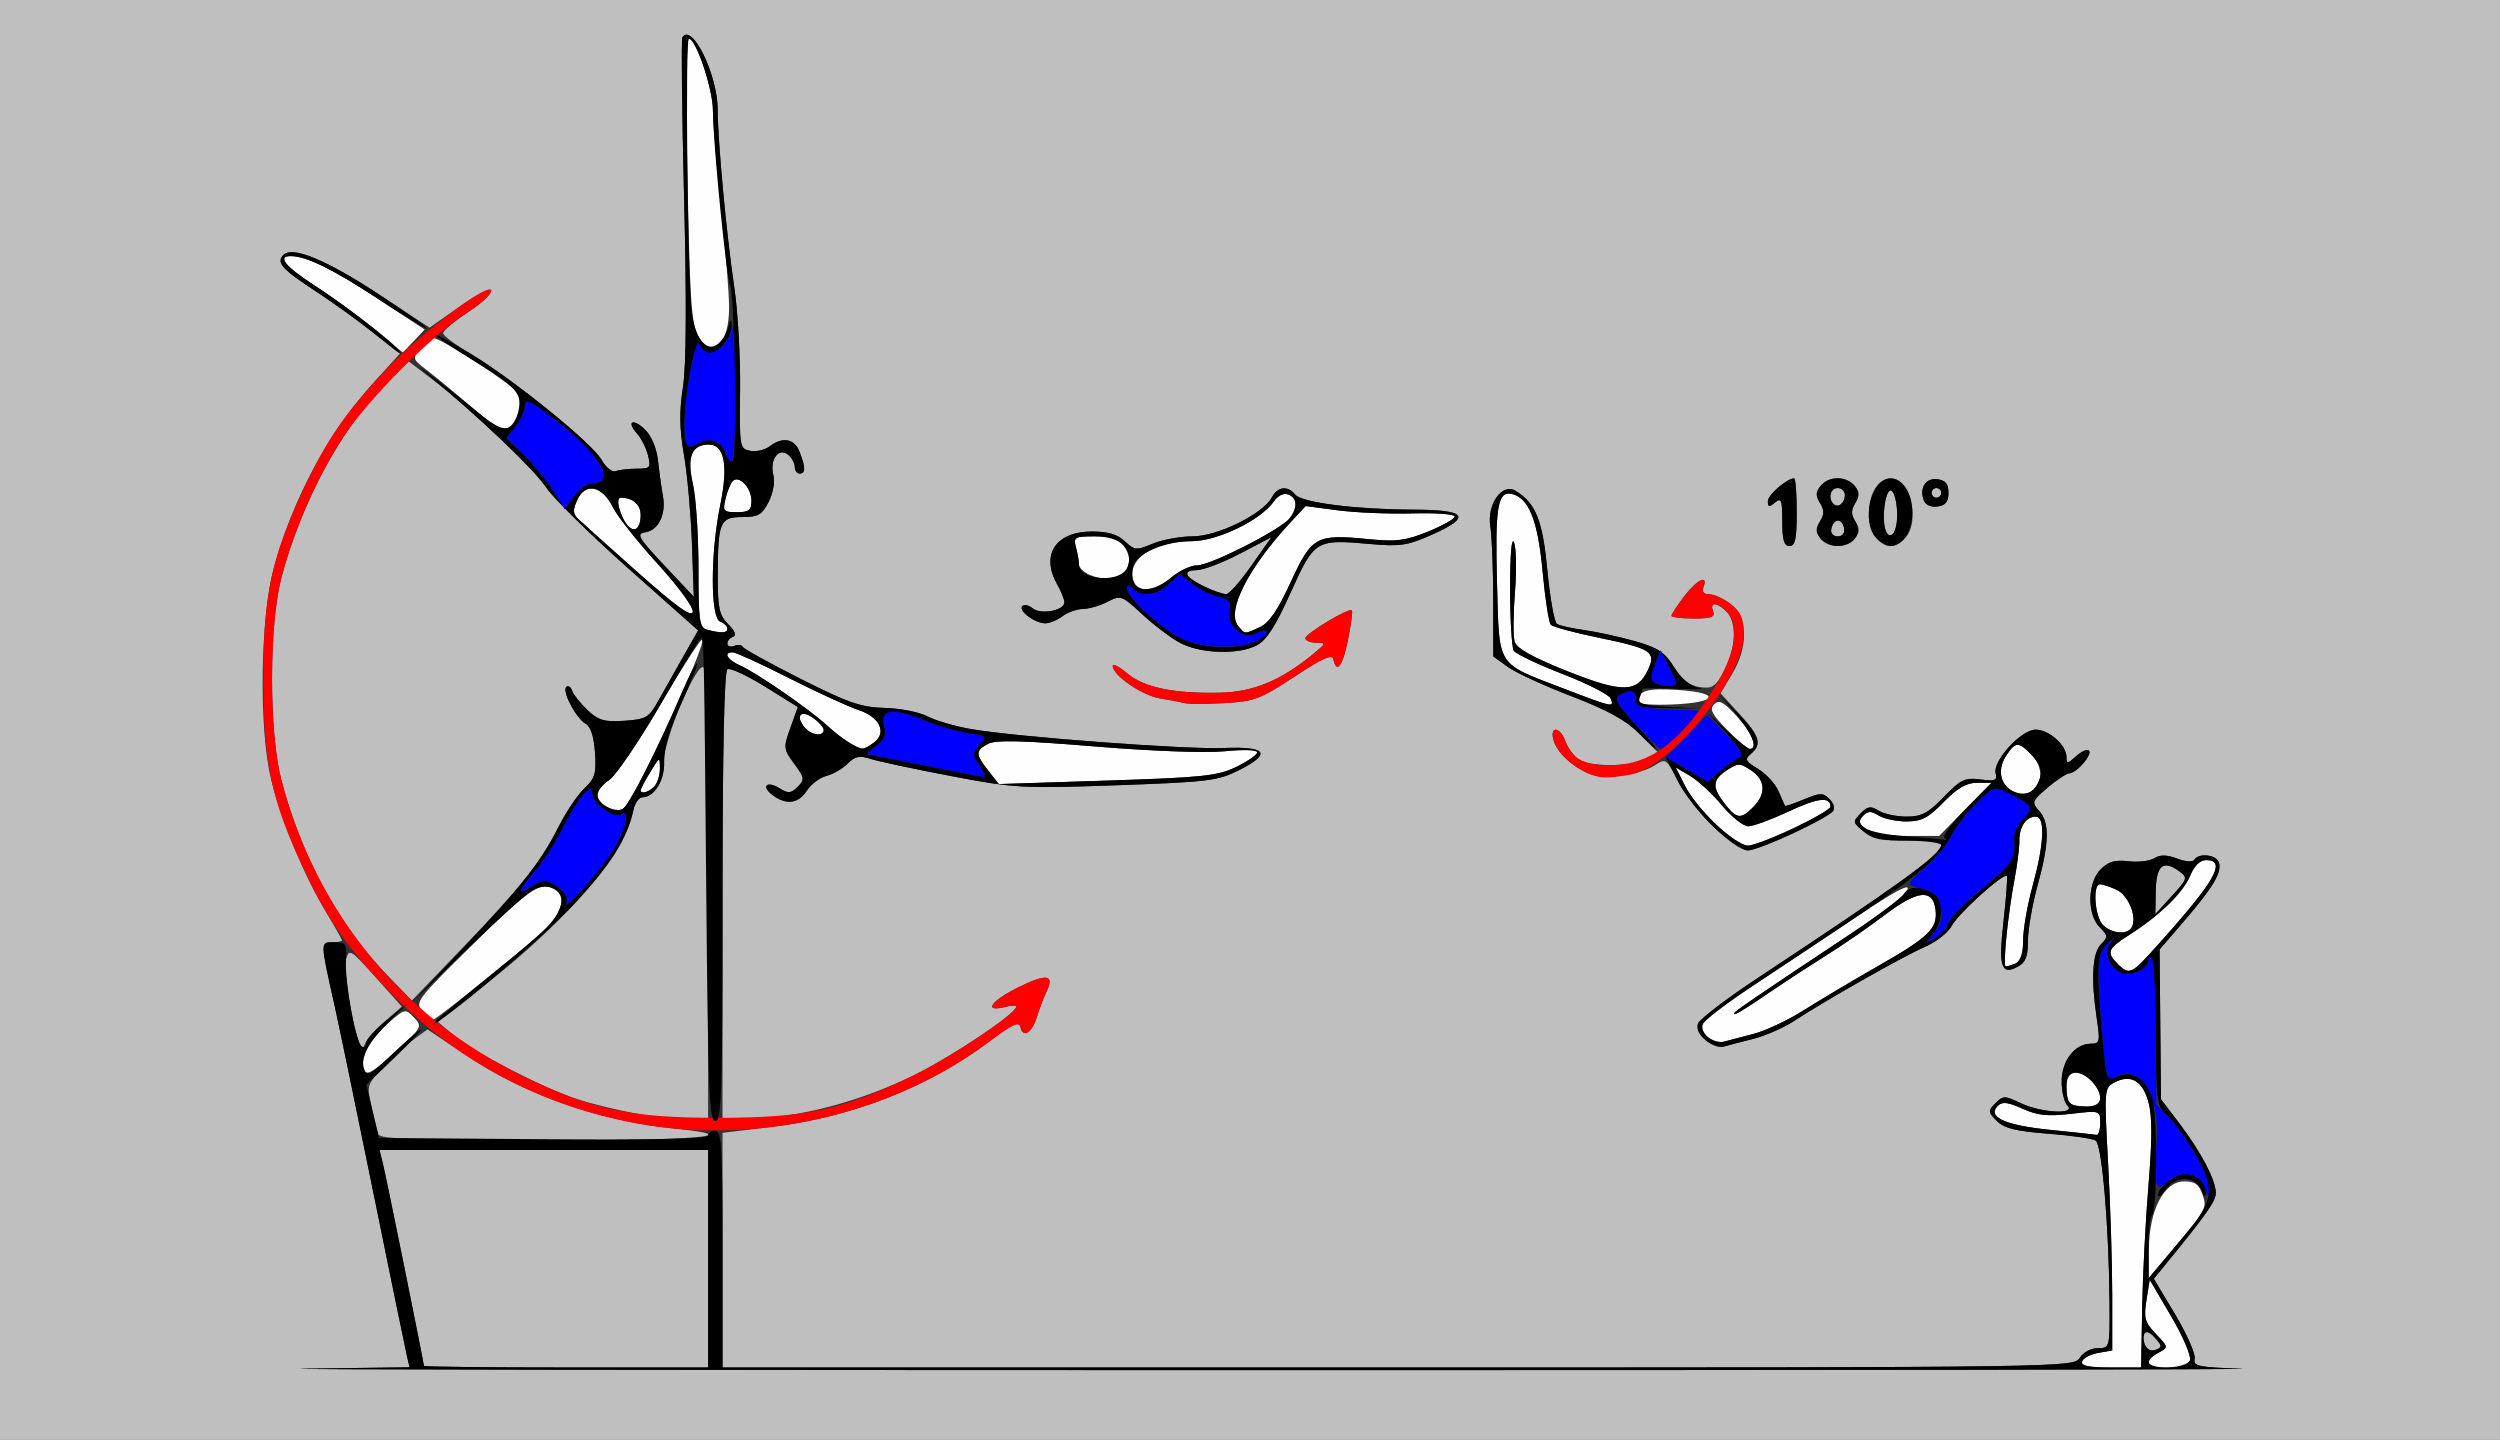 <?xml version="1.0" encoding="UTF-8" standalone="no"?>
<!-- Created with Inkscape (http://www.inkscape.org/) -->

<svg
   xmlns:dc="http://purl.org/dc/elements/1.1/"
   xmlns:cc="http://creativecommons.org/ns#"
   xmlns:rdf="http://www.w3.org/1999/02/22-rdf-syntax-ns#"
   xmlns:svg="http://www.w3.org/2000/svg"
   xmlns="http://www.w3.org/2000/svg"
   xmlns:sodipodi="http://sodipodi.sourceforge.net/DTD/sodipodi-0.dtd"
   xmlns:inkscape="http://www.inkscape.org/namespaces/inkscape"
   id="svg3844"
   version="1.1"
   inkscape:version="0.91 r13725"
   width="485.047"
   height="279.375"
   viewBox="0 0 485.047 279.375"
   sodipodi:docname="ub620401.svg">
  <rect x="0" y="0" width="485.047" height="279.375" fill="#333333" stroke="none"/>
  <defs
     id="defs3848" />
  <sodipodi:namedview
     pagecolor="#ffffff"
     bordercolor="#666666"
     borderopacity="1"
     objecttolerance="10"
     gridtolerance="10"
     guidetolerance="10"
     inkscape:pageopacity="0"
     inkscape:pageshadow="2"
     inkscape:window-width="640"
     inkscape:window-height="480"
     id="namedview3846"
     showgrid="false"
     inkscape:zoom="0.83969953"
     inkscape:cx="202.44435"
     inkscape:cy="136.75714"
     inkscape:window-x="0"
     inkscape:window-y="0"
     inkscape:window-maximized="0"
     inkscape:current-layer="svg3844" />
  <g
     id="g3854">
    <path
       style="fill:#fefefe"
       d="m 403.971,264.141 c 0.214,-0.645 1.616,-1.388 3.115,-1.652 l 2.727,-0.48 0,-10.77 c 0,-5.924 -0.358,-17.377 -0.795,-25.452 -0.782,-14.438 -0.762,-14.7 1.204,-15.755 3.171,-1.702 5.51,-0.346 6.636,3.847 0.726,2.706 0.722,7.241 -0.015,16.115 -0.564,6.792 -1.115,17.517 -1.224,23.832 l -0.197,11.483 -5.919,0.002 c -4.32,9.4e-4 -5.814,-0.315 -5.53,-1.17 z m 12.851,0.267 c 0,-0.497 0.884,-1.379 1.964,-1.959 1.958,-1.051 1.957,-1.062 -0.502,-3.636 -2.159,-2.26 -2.387,-3.076 -1.833,-6.548 l 0.632,-3.966 4.174,7.104 c 2.296,3.907 3.932,7.735 3.637,8.507 -0.602,1.574 -8.072,2.034 -8.072,0.498 z m 0.109,-22.064 c 0.056,-7.602 2.931,-13.125 6.831,-13.125 2.142,0 2.901,0.553 3.585,2.608 0.904,2.72 0.97,2.612 -8.388,13.692 l -2.069,2.45 0.042,-5.625 z m -19.268,-23.141 c -8.719,-0.889 -12.193,-2.503 -10.038,-4.665 0.84,-0.842 1.96,-0.71 4.778,0.564 2.906,1.315 4.88,1.525 9.377,1.002 5.68,-0.661 5.696,-0.656 5.696,1.773 0,1.34 -0.315,2.379 -0.701,2.31 -0.386,-0.07 -4.486,-0.512 -9.112,-0.983 z m 3.894,-5.14 c -0.343,-0.344 -0.623,-1.82 -0.623,-3.281 0,-3.16 2.559,-3.642 4.995,-0.942 2.454,2.72 1.971,4.848 -1.101,4.848 -1.456,0 -2.928,-0.281 -3.271,-0.625 z M 70.641,207.528 c -0.848,-2.216 1.148,-6.014 4.813,-9.159 3.114,-2.673 3.207,-2.691 4.877,-0.938 1.658,1.739 1.559,1.918 -3.699,6.712 -4.384,3.997 -5.513,4.635 -5.991,3.385 z m 260.801,-6.221 c -0.901,-0.661 -1.397,-1.823 -1.103,-2.583 0.294,-0.76 5.019,-4.335 10.5,-7.944 5.481,-3.609 14.176,-9.4 19.321,-12.869 8.814,-5.942 11.664,-7.227 9.068,-4.089 -0.623,0.753 -5.414,4.211 -10.647,7.684 -18.306,12.15 -22.132,14.764 -22.132,15.12 0,0.48 1.379,-0.348 7.477,-4.488 2.827,-1.92 7.664,-5.071 10.748,-7.003 3.084,-1.932 8.063,-5.379 11.063,-7.66 6.321,-4.805 9.325,-5.084 9.801,-0.909 0.411,3.601 -1.286,5.242 -11.368,10.989 -4.709,2.684 -11.085,6.478 -14.169,8.431 -3.084,1.953 -7.5,4.031 -9.813,4.619 -2.313,0.588 -4.859,1.256 -5.657,1.486 -0.798,0.23 -2.188,-0.123 -3.088,-0.784 z M 81.931,196.11 c -1.452,-1.609 -0.96,-2.27 8.967,-12.056 11.889,-11.72 13.8,-13.045 16.623,-11.529 2.14,1.149 1.811,3.802 -0.856,6.909 -1.84,2.143 -21.834,18.38 -22.634,18.38 -0.31,0 -1.255,-0.766 -2.1,-1.703 z m 328.883,-9.145 c -2.164,-2.17 -1.854,-2.947 2.201,-5.515 5.889,-3.729 10.53,-8.218 11.902,-11.513 0.833,-2 1.919,-3.062 3.132,-3.062 3.711,0 1.984,3.518 -6.444,13.125 -8.25,9.404 -8.317,9.447 -10.791,6.964 z m -21.536,-5.324 c 0.322,-3.223 1.029,-8.18 1.571,-11.016 0.541,-2.836 0.967,-6.211 0.945,-7.5 -0.046,-2.69 1.31,-4.688 3.181,-4.688 1.866,0 1.634,5.332 -0.582,13.352 -1.028,3.721 -1.869,8.522 -1.869,10.669 0,3.516 -1.027,5.041 -3.394,5.041 -0.24,0 -0.174,-2.637 0.149,-5.859 z m 18.732,-2.176 c -1.583,-1.588 -2.045,-7.902 -0.578,-7.902 0.49,0 1.941,0.48 3.225,1.067 2.339,1.069 4.074,5.454 2.908,7.348 -0.885,1.436 -3.889,1.159 -5.555,-0.513 z m -74.933,-19.344 c -2.345,-2.168 -5.099,-5.585 -6.12,-7.592 l -1.856,-3.65 2.811,1.666 c 1.546,0.916 4.33,3.489 6.187,5.717 1.857,2.228 4.149,4.051 5.093,4.051 0.945,0 4.485,-1.299 7.867,-2.887 5.646,-2.65 8.079,-2.925 8.079,-0.912 0,1.057 -13.764,7.549 -16.006,7.549 -0.986,0 -3.712,-1.774 -6.057,-3.942 z m 29.017,0.724 c -1.473,-1.09 -1.59,-1.571 -0.623,-2.555 0.948,-0.964 1.566,-0.977 3.025,-0.063 1.008,0.632 3.436,1.148 5.394,1.148 2.923,0 4.215,-0.672 7.212,-3.75 2.662,-2.735 4.413,-3.75 6.466,-3.75 l 2.816,0 -5.076,5.156 -5.076,5.156 -6.162,0 c -3.881,0 -6.833,-0.497 -7.976,-1.343 z m -27.447,-4.877 c -2.531,-3.227 -2.443,-4.654 0.399,-6.522 2.164,-1.423 2.509,-1.423 4.673,0 2.819,1.853 2.998,4.579 0.467,7.117 -2.444,2.451 -3.216,2.368 -5.54,-0.595 z m -217.124,0.52 c -2.296,-1.341 -2.034,-3.37 0.663,-5.142 1.264,-0.831 5.73,-7.399 9.925,-14.597 4.195,-7.197 7.843,-12.869 8.108,-12.603 0.914,0.917 -13.15,31.133 -15.191,32.638 -1.201,0.885 -1.532,0.858 -3.505,-0.295 z m 273.447,-2.785 c -2.807,-1.068 -3.604,-4.227 -1.774,-7.03 1.868,-2.86 2.471,-2.864 5.121,-0.034 3.295,3.518 0.857,8.663 -3.348,7.064 z m -266.671,-0.399 c 0,-0.245 0.84,-1.827 1.866,-3.516 1.824,-3 1.866,-3.016 1.869,-0.679 0.002,1.315 -0.501,2.897 -1.118,3.516 -1.124,1.128 -2.617,1.515 -2.617,0.679 z m 67.456,-3.773 c -2.528,-3.224 -2.537,-3.883 -0.072,-5.207 1.478,-0.793 6.625,-0.669 20.794,0.504 10.995,0.91 21.455,1.295 25.139,0.926 3.592,-0.36 6.308,-0.268 6.308,0.214 0,0.465 -1.826,1.736 -4.057,2.823 -3.597,1.753 -6.437,2.054 -25.067,2.656 l -21.01,0.679 -2.036,-2.596 z m -26.802,-5.31 c -1.028,-0.569 -3.008,-2.095 -4.4,-3.391 -3.328,-3.098 -13.607,-10.204 -16.861,-11.657 -2.601,-1.161 -3.446,-2.611 -1.521,-2.611 0.577,0 5.519,2.263 10.981,5.029 5.463,2.766 11.489,5.534 13.392,6.152 4.126,1.339 5.601,4.432 3.018,6.326 -2.016,1.479 -2.2,1.485 -4.609,0.152 z m 170.095,-2.657 c -2.936,-3.016 -3.418,-3.978 -2.466,-4.922 0.949,-0.942 1.816,-0.482 4.394,2.329 2.991,3.262 4.189,6.342 2.466,6.342 -0.41,0 -2.387,-1.687 -4.394,-3.749 z m -178.947,-0.439 c -1.848,-2.234 -0.737,-3.52 1.614,-1.868 1.154,0.811 2.098,1.872 2.098,2.358 0,1.367 -2.442,1.045 -3.712,-0.49 z m 147.637,-7.391 c -13.653,-5.249 -12.815,-3.952 -13.286,-20.573 -0.411,-14.525 0.117,-17.876 2.736,-17.359 3.392,0.67 5.17,5.041 6.093,14.98 0.494,5.327 1.215,10.022 1.6,10.433 0.386,0.411 4.615,1.551 9.399,2.534 10.035,2.062 11.052,2.712 9.519,6.087 -2.086,4.593 -4.958,4.667 -15.661,0.405 -6.709,-2.672 -9.853,-4.417 -10.257,-5.694 -0.32,-1.012 -0.303,-5.297 0.039,-9.523 0.342,-4.225 0.273,-8.602 -0.154,-9.727 -0.483,-1.274 -0.776,2.083 -0.776,8.906 0,6.023 0.322,11.448 0.715,12.056 0.393,0.607 4.67,2.642 9.506,4.521 4.835,1.879 9.021,4.019 9.303,4.755 0.683,1.785 0.407,1.728 -8.775,-1.802 z m 14.033,2.478 c 0.043,-2.22 1.783,-2.749 7.737,-2.351 8.553,0.571 7.852,2.454 -1.05,2.82 -3.686,0.151 -6.695,-0.059 -6.687,-0.469 z m -180.622,-14.047 c -1.446,-0.379 -1.636,-1.768 -1.636,-12.007 0,-6.368 -0.488,-13.7 -1.085,-16.294 -1.203,-5.227 -0.233,-7.615 3.092,-7.615 3.049,0 3.809,4.043 2.215,11.783 -1.91,9.277 -1.919,21.832 -0.016,22.565 0.771,0.297 1.402,0.916 1.402,1.377 0,0.869 -1.172,0.925 -3.972,0.191 z m 103.069,-0.722 c -2.333,-2.82 1.951,-11.285 10.192,-20.133 l 2.912,-3.127 6.283,0.829 c 3.455,0.456 9.963,0.725 14.46,0.599 4.498,-0.127 8.178,0.141 8.178,0.595 0,0.454 -2.324,1.772 -5.164,2.928 -4.373,1.78 -6.147,2.006 -11.571,1.469 -10.154,-1.004 -10.99,-0.542 -15.064,8.302 -2.523,5.479 -4.221,7.962 -5.997,8.774 -3.064,1.401 -2.865,1.412 -4.228,-0.235 z M 123.832,111.13 c -5.654,-5.024 -10.881,-9.709 -11.614,-10.411 -1.077,-1.03 -1.121,-1.746 -0.225,-3.718 1.565,-3.446 4.828,-2.789 6.907,1.391 0.886,1.78 4.806,6.74 8.712,11.021 4.074,4.465 6.974,8.438 6.801,9.318 -0.217,1.105 -3.175,-1.02 -10.582,-7.601 z m 96.153,1.893 c -1.646,-4.304 3.546,-8.02 11.21,-8.022 4.983,-0.002 13.403,-4.065 15.934,-7.689 0.817,-1.17 1.928,-1.712 2.812,-1.372 1.762,0.678 1.88,2.53 0.293,4.597 -1.685,2.194 -15.34,9.149 -17.963,9.149 -1.221,0 -3.47,1.055 -4.997,2.344 -3.082,2.602 -6.495,3.066 -7.288,0.992 z m -8.536,-1.47 c -1.157,-0.478 -2.109,-1.41 -2.116,-2.071 -0.007,-0.661 -0.266,-2.151 -0.576,-3.311 -0.524,-1.962 -0.265,-2.109 3.698,-2.109 3.28,0 4.581,0.457 5.646,1.983 2.947,4.22 -1.286,7.725 -6.653,5.508 z m -89.733,-9.611 c -1.465,-1.837 -2.317,-5.38 -1.294,-5.38 2.334,0 3.878,1.324 3.878,3.326 0,2.625 -1.303,3.661 -2.583,2.054 z m 19.041,-5.146 c 0.333,-1.418 0.954,-2.961 1.38,-3.429 1.19,-1.307 3.657,1.242 3.657,3.778 0,1.855 -0.474,2.229 -2.822,2.229 -2.602,0 -2.774,-0.201 -2.216,-2.578 z M 91.487,79.018 C 88.66,76.55 84.897,73.42 83.127,72.061 79.93,69.609 79.92,69.576 81.687,67.608 82.666,66.517 83.789,65.625 84.183,65.625 c 1.422,0 15.189,8.945 16.156,10.497 1.255,2.014 -0.252,6.714 -2.278,7.105 -0.788,0.152 -3.746,-1.742 -6.574,-4.21 z M 72.897,64.071 C 70.07,61.74 64.918,57.975 61.449,55.704 55.415,51.755 53.681,49.688 56.403,49.688 c 2.977,0 8.204,2.553 16.803,8.208 l 9.187,6.042 -2.107,2.25 c -1.159,1.238 -2.139,2.221 -2.178,2.186 -0.039,-0.035 -2.384,-1.971 -5.211,-4.302 z m 62.702,1.342 C 134.086,62.984 133.817,58.755 133.296,29.297 133.084,17.309 133.23,7.5 133.62,7.5 c 1.418,0 4.698,9.734 4.7,13.953 0.002,2.38 0.713,10.867 1.58,18.859 0.868,7.992 1.569,16.721 1.56,19.398 -0.026,7.079 -3.127,10.096 -5.861,5.703 z"
       id="path3864"
       inkscape:connector-curvature="0" />
    <path
       style="fill:#bfbfbf"
       d="M 0,139.688 0,0 l 242.523,0 242.523,0 0,139.688 0,139.688 -242.523,0 L 0,279.375 0,139.688 Z m 434.909,125.864 c -8.404,-0.268 -9.44,-0.486 -9.096,-1.912 0.213,-0.885 -1.484,-4.743 -3.77,-8.574 l -4.158,-6.965 2.039,-2.494 c 8.216,-10.048 9.983,-12.555 9.983,-14.166 0,-2.486 -2.914,-8.028 -7.133,-13.565 l -3.5,-4.594 -0.136,-14.531 -0.136,-14.531 4.841,-5.625 c 5.629,-6.541 7.343,-9.467 6.633,-11.323 -0.566,-1.479 -3.899,-1.817 -4.723,-0.478 -0.308,0.5 -1.697,0.411 -3.346,-0.213 -2.012,-0.762 -3.282,-0.781 -4.435,-0.068 -0.889,0.55 -3.152,0.815 -5.029,0.59 -2.585,-0.31 -3.889,0.068 -5.374,1.558 -2.573,2.581 -2.678,8.748 -0.192,11.241 1.629,1.634 1.65,1.894 0.258,3.29 -1.683,1.689 -1.972,6.702 -0.827,14.388 0.68,4.566 0.596,4.922 -1.168,4.922 -3.086,0 -5.64,3.312 -5.64,7.312 0,1.959 0.505,4.069 1.121,4.688 1.775,1.781 -5.096,1.429 -9.052,-0.464 -3.123,-1.494 -3.416,-1.494 -4.909,0.004 -1.494,1.498 -1.478,1.702 0.255,3.44 1.423,1.427 3.688,1.99 9.942,2.473 4.455,0.344 8.612,0.942 9.238,1.33 1.232,0.764 2.588,16.692 2.691,31.608 0.059,8.633 0.049,8.672 -2.269,8.672 -1.316,0 -2.836,0.815 -3.496,1.875 -1.158,1.861 -2.179,1.875 -132.251,1.875 l -131.084,-5e-5 0,-22.763 0,-22.763 9.392,-1.127 c 15.723,-1.886 30.626,-7.733 42.477,-16.665 4.322,-3.258 5.679,-3.887 5.92,-2.746 0.473,2.241 2.27,1.139 3.202,-1.964 0.455,-1.515 1.288,-3.702 1.851,-4.862 1.626,-3.348 0.105,-3.601 -5.392,-0.897 -5.286,2.601 -6.947,4.909 -2.778,3.859 1.285,-0.324 2.336,-0.367 2.336,-0.097 0,1.357 -12.694,9.844 -20.093,13.434 -9.537,4.627 -19.649,7.467 -29.902,8.4 l -7.014,0.638 0,-43.668 c 0,-28.198 0.332,-43.874 0.938,-44.249 0.516,-0.32 3.804,1.2 7.306,3.377 l 6.369,3.959 -1.441,4.021 c -1.39,3.877 -1.363,4.127 0.739,6.979 2.012,2.73 2.063,3.075 0.662,4.481 -1.282,1.286 -1.821,1.333 -3.463,0.304 -2.527,-1.583 -3.719,-0.406 -1.349,1.332 2.658,1.949 4.955,1.628 6.623,-0.925 0.81,-1.24 2.513,-2.516 3.784,-2.836 1.271,-0.32 3.115,-1.388 4.097,-2.374 1.426,-1.43 2.317,-1.619 4.415,-0.934 1.446,0.472 8.474,1.971 15.618,3.332 12.433,2.368 13.813,2.444 32.243,1.788 17.807,-0.634 19.592,-0.858 23.755,-2.969 6.292,-3.192 5.3,-4.599 -2.998,-4.251 -7.437,0.312 -40.409,-2.159 -49.128,-3.681 -3.062,-0.535 -6.847,-1.643 -8.411,-2.463 -1.564,-0.82 -5.287,-1.554 -8.275,-1.632 -4.612,-0.12 -7.08,-0.974 -16.355,-5.653 -6.008,-3.031 -11.056,-5.824 -11.218,-6.207 -0.162,-0.383 -0.898,-0.463 -1.636,-0.179 -0.738,0.284 -1.341,0.085 -1.341,-0.443 0,-0.528 0.499,-1.127 1.11,-1.331 0.714,-0.239 0.381,-1.102 -0.935,-2.422 -1.754,-1.759 -2.043,-3.083 -2.032,-9.316 0.019,-10.563 0.399,-11.484 4.745,-11.484 3.088,0 3.821,-0.418 5.107,-2.913 0.893,-1.733 1.266,-3.858 0.918,-5.246 -0.747,-2.986 1.065,-5.446 2.892,-3.925 0.703,0.585 1.278,1.645 1.278,2.355 0,0.71 0.421,1.291 0.935,1.291 1.175,0 1.181,-1.102 0.023,-4.158 -0.998,-2.633 -3.287,-3.062 -5.865,-1.099 -0.9,0.685 -2.582,1.065 -3.738,0.843 -2.051,-0.394 -2.098,-0.678 -1.967,-11.823 0.074,-6.281 -0.431,-15.216 -1.121,-19.857 -1.513,-10.165 -3.219,-28.437 -3.219,-34.476 0,-6.764 -5.03,-17.065 -6.856,-14.04 -0.233,0.387 -0.085,14.414 0.33,31.172 0.502,20.283 0.428,32.559 -0.222,36.72 -0.727,4.652 -0.675,8.009 0.205,13.125 0.65,3.781 1.344,11.514 1.542,17.186 l 0.361,10.312 -5.731,-6.094 c -5.008,-5.325 -5.481,-6.132 -3.752,-6.394 2.636,-0.4 4.146,-3.459 3.491,-7.073 -0.293,-1.617 -0.721,-4.699 -0.952,-6.85 -0.248,-2.317 -1.242,-4.737 -2.439,-5.938 -2.356,-2.363 -3.808,-1.734 -1.62,0.702 0.814,0.906 1.768,2.807 2.121,4.224 0.594,2.386 0.431,2.578 -2.187,2.578 -1.556,0 -3.389,0.212 -4.073,0.47 -0.706,0.267 -1.899,-0.688 -2.756,-2.203 -1.809,-3.199 -17.39,-15.826 -25.18,-20.406 -3.053,-1.795 -5.551,-3.662 -5.551,-4.149 0,-0.487 2.095,-2.26 4.656,-3.939 2.561,-1.68 4.664,-3.614 4.673,-4.298 0.01,-0.719 -2.512,0.529 -5.978,2.96 L 83.337,63.576 73.642,57.197 c -10.296,-6.774 -16.88,-9.511 -18.637,-7.749 -1.455,1.459 -0.334,2.774 5.612,6.585 2.899,1.858 7.903,5.45 11.121,7.984 l 5.85,4.606 -4.71,5.17 c -9.145,10.038 -16.032,22.767 -19.782,36.566 -2.636,9.7 -2.891,31.25 -0.483,40.887 2.01,8.047 6.322,18.496 10.512,25.477 1.776,2.959 3.229,5.54 3.229,5.735 0,0.195 -0.889,0.355 -1.975,0.355 -2.22,0 -2.221,-0.016 0.511,12.188 0.866,3.867 4.277,20.32 7.58,36.562 3.303,16.242 6.228,30.472 6.5,31.622 l 0.495,2.091 -20.34,0.272 c -11.187,0.15 70.921,0.28 182.463,0.289 111.542,0.01 198.536,-0.119 193.32,-0.285 z M 82.243,265.012 c 0,-0.599 -7.336,-36.799 -7.967,-39.309 l -0.647,-2.578 31.877,0 31.877,0 0,21.094 0,21.094 -27.57,0 c -15.164,0 -27.57,-0.135 -27.57,-0.301 z m 333.989,-3.903 c -0.967,-2.528 0.125,-3.492 1.823,-1.609 1.476,1.636 1.494,1.892 0.174,2.4 -0.854,0.329 -1.697,-0.006 -1.998,-0.791 z M 73.42,220.078 c -0.194,-0.645 -0.794,-3.07 -1.333,-5.391 -0.96,-4.132 -0.908,-4.293 2.485,-7.813 1.906,-1.977 4.57,-4.394 5.92,-5.372 l 2.455,-1.778 7.494,5.031 c 11.433,7.677 25.885,12.74 40.634,14.237 14.03,1.424 4.627,2.256 -25.497,2.256 -24.633,0 -31.885,-0.264 -32.158,-1.172 z M 123.684,216.113 c -3.68,-0.67 -8.937,-1.95 -11.682,-2.845 -6.637,-2.164 -20.141,-9.144 -23.966,-12.388 l -3.065,-2.599 9.513,-7.5 c 16.081,-12.678 26.632,-25.139 28.379,-33.516 0.296,-1.418 1.095,-2.578 1.777,-2.578 2.317,0 4.415,-3.394 4.188,-6.775 -0.27,-4.026 6.584,-20.203 7.768,-18.332 0.418,0.66 0.766,20.713 0.774,44.56 l 0.014,43.359 -3.505,-0.085 c -1.928,-0.046 -6.515,-0.633 -10.195,-1.302 z M 69.748,202.5 c -1.414,-3.532 -3.134,-14.423 -2.593,-16.412 0.567,-2.084 0.893,-1.884 5.701,3.494 l 5.1,5.704 -3.322,2.904 c -1.827,1.597 -3.547,3.537 -3.823,4.311 -0.445,1.25 -0.564,1.25 -1.064,0 z m 5.359,-13.328 c -9.407,-9.713 -16.574,-22.914 -20.501,-37.766 -2.433,-9.202 -2.433,-30.173 0,-39.375 3.859,-14.594 11.837,-29.315 20.522,-37.865 l 4.137,-4.073 4.526,3.46 c 7.882,6.025 20.019,17.536 22.282,21.133 1.2,1.907 8.299,8.903 15.777,15.547 l 13.595,12.08 -2.942,5.171 c -1.618,2.844 -3.802,6.719 -4.853,8.611 -1.745,3.14 -2.312,3.467 -6.519,3.751 -3.873,0.262 -5.007,-0.062 -7.108,-2.033 -1.375,-1.29 -2.722,-2.978 -2.993,-3.751 -0.271,-0.773 -0.792,-1.129 -1.158,-0.79 -0.886,0.822 1.89,6.104 3.759,7.154 0.966,0.542 1.596,2.481 1.808,5.566 0.282,4.088 0.004,5.036 -2.043,6.949 -1.303,1.218 -3.545,4.543 -4.983,7.388 -3.56,7.044 -7.194,11.631 -18.696,23.591 l -9.814,10.206 -4.797,-4.953 z M 418.257,172.822 c 0.093,-4.949 1.443,-6.064 4.567,-3.772 1.682,1.234 1.618,1.446 -1.446,4.801 l -3.206,3.51 0.085,-4.538 z m -78.07,28.727 c 2.313,-0.585 5.814,-2.113 7.779,-3.396 6.389,-4.171 21.478,-12.716 25.529,-14.459 2.174,-0.935 4.521,-2.787 5.215,-4.116 1.215,-2.326 10.007,-10.27 10.651,-9.624 0.173,0.173 -0.109,4.053 -0.627,8.621 -1.021,9.016 -0.498,10.724 2.753,8.979 1.527,-0.82 1.97,-1.949 1.97,-5.028 0,-2.184 0.841,-7.015 1.869,-10.736 2.281,-8.257 2.362,-12.189 0.299,-14.476 -1.487,-1.648 -1.401,-1.885 1.636,-4.489 1.763,-1.512 3.666,-2.766 4.229,-2.787 1.432,-0.053 4.549,-3.667 3.805,-4.413 -0.336,-0.337 -1.455,0.152 -2.486,1.089 -1.684,1.529 -1.875,1.544 -1.875,0.15 0,-2.283 -3.403,-5.302 -5.978,-5.302 -2.795,0 -8.384,6.084 -7.766,8.454 0.366,1.404 -0.074,1.584 -2.96,1.209 -3.002,-0.39 -3.813,-0.003 -7.084,3.386 -3.05,3.159 -4.315,3.826 -7.256,3.826 -1.959,0 -4.39,-0.519 -5.403,-1.154 -1.53,-0.959 -2.12,-0.869 -3.492,0.529 -1.579,1.61 -1.552,1.764 0.639,3.565 1.918,1.577 3.382,1.833 9.023,1.58 6.024,-0.27 6.646,-0.139 5.904,1.247 -1.393,2.602 -7.869,7.258 -35.601,25.597 -6,3.967 -11.177,7.916 -11.506,8.775 -0.733,1.916 2.842,5.097 5.021,4.468 0.828,-0.239 3.398,-0.913 5.711,-1.498 z m 7.86,-39.94 c 7.986,-3.804 8.844,-4.63 6.869,-6.61 -1.217,-1.221 -1.799,-1.209 -4.927,0.102 -1.951,0.818 -3.607,1.376 -3.681,1.24 -0.074,-0.136 -0.632,-1.408 -1.239,-2.827 -0.608,-1.419 -2.386,-3.362 -3.953,-4.318 -2.48,-1.513 -2.664,-1.891 -1.421,-2.925 2.205,-1.836 1.735,-3.477 -2.232,-7.794 l -3.659,-3.981 2.252,-3.732 c 3.172,-5.256 3.087,-10.913 -0.201,-13.508 -1.354,-1.069 -3.234,-1.943 -4.176,-1.943 -1.139,0 -1.533,-0.471 -1.176,-1.406 0.974,-2.546 -1.263,-1.467 -3.757,1.812 -1.346,1.77 -2.447,3.458 -2.447,3.75 0,0.292 1.938,0.531 4.306,0.531 3.443,0 4.198,-0.282 3.768,-1.406 -0.703,-1.838 0.746,-1.8 2.608,0.067 2.052,2.058 1.83,7.47 -0.475,11.585 -1.69,3.016 -2.309,3.416 -4.734,3.059 -1.968,-0.29 -3.436,-1.439 -4.985,-3.899 -1.82,-2.892 -3.132,-3.752 -7.671,-5.03 -3.011,-0.848 -7.415,-1.808 -9.786,-2.134 -2.371,-0.326 -4.732,-0.858 -5.246,-1.183 -0.514,-0.325 -1.347,-4.949 -1.851,-10.276 -0.931,-9.843 -2.24,-13.139 -6.179,-15.554 -2.613,-1.602 -5.608,2.639 -4.899,6.937 0.3,1.817 0.55,8.231 0.555,14.255 l 0.01,10.952 2.878,2.056 c 1.583,1.131 7.146,3.687 12.362,5.682 7.017,2.683 10.434,4.578 13.132,7.285 l 3.647,3.659 -2.176,1.168 c -3.045,1.635 -11.504,1.617 -13.48,-0.027 -0.883,-0.735 -1.971,-2.303 -2.419,-3.484 -1.069,-2.821 -3.067,-2.855 -2.226,-0.038 0.719,2.408 3.56,5.031 6.973,6.439 2.828,1.167 9.795,0.251 12.72,-1.671 2.057,-1.352 2.205,-1.246 4.424,3.146 2.654,5.253 10.904,13.414 13.56,13.414 0.997,0 5.016,-1.526 8.931,-3.391 z m -96.88,-30.339 c 5.518,-3.639 7.316,-4.434 7.546,-3.336 0.613,2.923 1.805,1.298 2.84,-3.871 0.585,-2.922 0.917,-5.459 0.738,-5.639 -0.562,-0.564 -9.021,4.506 -9.021,5.406 0,0.472 0.946,0.859 2.103,0.862 1.99,0.005 1.953,0.127 -0.701,2.293 -6.259,5.107 -11.568,7.285 -18.079,7.418 -8.906,0.182 -14.659,-1.028 -17.898,-3.762 -1.544,-1.304 -2.808,-1.948 -2.808,-1.433 0,1.806 5.695,5.722 9.14,6.286 1.912,0.313 4.108,0.729 4.879,0.925 0.771,0.196 4.24,0.192 7.709,-0.008 5.732,-0.331 6.968,-0.8 13.551,-5.141 z m -7.359,-6.052 c 1.917,-0.994 3.638,-3.666 6.598,-10.237 4.6,-10.214 4.873,-10.382 15.311,-9.445 5.956,0.535 7.329,0.329 12.17,-1.827 7.728,-3.441 6.697,-4.797 -3.672,-4.829 -11.195,-0.035 -21.637,-1.365 -22.924,-2.921 -1.49,-1.801 -3.399,-1.577 -4.523,0.531 -1.723,3.229 -10.538,7.572 -15.369,7.572 -2.396,0 -5.884,0.641 -7.752,1.423 -3.186,1.335 -3.52,1.306 -5.404,-0.469 -1.424,-1.342 -3.281,-1.892 -6.387,-1.892 -7.058,0 -10.009,4.533 -6.715,10.312 0.735,1.289 1.351,2.825 1.369,3.414 0.049,1.59 -4.592,2.48 -6.154,1.18 -0.734,-0.611 -1.64,-0.806 -2.012,-0.432 -0.858,0.861 2.452,3.338 4.46,3.338 0.832,0 2.328,-0.619 3.326,-1.376 0.998,-0.757 2.781,-1.39 3.963,-1.406 1.182,-0.016 3.338,-0.646 4.79,-1.4 2.555,-1.326 2.774,-1.247 6.729,2.431 2.249,2.091 5.56,4.587 7.359,5.547 3.941,2.103 11.254,2.342 14.836,0.484 z m -9.817,-11.255 c -3.917,-1.71 -4.83,-3.337 -1.871,-3.337 1.278,0 5.076,-1.439 8.44,-3.198 l 6.116,-3.198 -3.896,5.542 c -2.143,3.048 -4.339,5.525 -4.88,5.505 -0.541,-0.02 -2.301,-0.611 -3.909,-1.314 z M 348.598,99.375 c 0,-3.609 -0.225,-6.562 -0.5,-6.562 -1.412,0 -5.107,3.214 -5.107,4.441 0,1.15 0.261,1.196 1.402,0.246 1.215,-1.012 1.402,-0.527 1.402,3.635 0,3.644 0.338,4.802 1.402,4.802 1.113,0 1.402,-1.354 1.402,-6.562 z m 11.278,5.08 c 0.966,-1.167 0.988,-1.865 0.107,-3.281 -0.87,-1.398 -0.87,-2.2 0,-3.598 0.882,-1.416 0.859,-2.114 -0.107,-3.281 -2.836,-3.428 -9.071,-0.408 -6.775,3.281 0.87,1.398 0.87,2.2 0,3.598 -1.426,2.291 0.36,4.764 3.441,4.764 1.159,0 2.659,-0.667 3.334,-1.482 z m -4.571,-1.848 c 0.423,-2.036 2.081,-2.161 2.461,-0.185 0.197,1.026 -0.261,1.641 -1.224,1.641 -0.898,0 -1.413,-0.606 -1.237,-1.456 z m 0.433,-4.82 c -1.117,-1.12 -0.603,-3.1 0.804,-3.1 0.771,0 1.402,0.608 1.402,1.351 0,1.566 -1.334,2.624 -2.206,1.749 z m 13.822,6.677 c 3.104,-3.113 1.098,-11.652 -2.737,-11.652 -2.349,0 -4.206,2.897 -4.206,6.562 0,3.665 1.857,6.562 4.206,6.562 0.698,0 1.929,-0.663 2.737,-1.473 z m -3.707,-1.562 c -0.823,-2.15 -0.122,-7.746 0.97,-7.746 1.282,0 1.761,7.046 0.562,8.249 -0.667,0.669 -1.143,0.513 -1.531,-0.503 z M 378.037,95.625 c 0,-1.718 -0.562,-2.424 -2.107,-2.644 -2.296,-0.327 -3.601,1.683 -2.67,4.116 0.338,0.883 1.406,1.352 2.67,1.172 1.545,-0.22 2.107,-0.926 2.107,-2.644 z m -3.271,0 c 0,-0.516 0.421,-0.938 0.935,-0.938 0.514,0 0.935,0.422 0.935,0.938 0,0.516 -0.421,0.938 -0.935,0.938 -0.514,0 -0.935,-0.422 -0.935,-0.938 z"
       id="path3862"
       inkscape:connector-curvature="0" />
    <path
       style="fill:#0000fe"
       d="m 427.57,230.445 c -1.15,-2.661 -4.717,-3.306 -6.971,-1.261 -1.547,1.404 -1.722,1.404 -2.259,3e-4 -0.32,-0.837 -0.327,-3.703 -0.015,-6.369 1.114,-9.526 -2.827,-16.554 -7.789,-13.89 -1.76,0.945 -1.888,0.571 -2.622,-7.638 -1.222,-13.673 -1.083,-16.373 0.938,-18.232 1.365,-1.255 1.523,-1.286 0.66,-0.128 -2.344,3.148 1.878,7.422 5.441,5.509 1.028,-0.552 1.869,-1.481 1.869,-2.064 0,-0.583 0.315,-0.744 0.701,-0.358 0.386,0.387 0.734,6.891 0.774,14.453 l 0.073,13.75 2.737,2.902 c 3.447,3.655 8.092,12.129 7.696,14.041 -0.217,1.048 -0.557,0.85 -1.234,-0.717 z m -52.5,-49.288 c 3.13,-3.539 1.613,-7.47 -3.511,-9.094 -1.605,-0.509 -1.42,-0.891 1.663,-3.44 1.907,-1.577 4.26,-4.409 5.228,-6.292 0.968,-1.884 3.261,-4.871 5.096,-6.639 3.158,-3.043 3.474,-3.145 5.923,-1.914 4.914,2.471 5.16,2.88 3.069,5.113 -1.054,1.126 -1.843,2.855 -1.752,3.844 0.352,3.844 -0.328,4.911 -6.161,9.658 -3.316,2.699 -6.289,5.726 -6.605,6.727 -0.317,1.001 -1.494,2.303 -2.615,2.893 -2,1.052 -2.007,1.036 -0.334,-0.856 z m -265.199,-6.009 c 0.369,-1.043 -0.254,-2.103 -1.854,-3.155 -2.237,-1.471 -2.577,-1.474 -4.746,-0.048 -3.116,2.048 -2.948,1.033 0.474,-2.877 1.546,-1.766 4.035,-5.644 5.531,-8.617 3,-5.961 5.677,-8.964 5.677,-6.368 0,1.811 4.197,4.761 5.566,3.912 1.582,-0.981 1.119,2.124 -0.877,5.871 -2.046,3.842 -10.658,13.785 -9.772,11.282 z m 217.382,-25.847 -4.017,-2.38 4.01,-4.098 4.01,-4.098 3.765,3.868 c 2.477,2.545 3.354,4.023 2.562,4.321 -0.662,0.249 -2.353,1.424 -3.758,2.61 l -2.555,2.157 -4.017,-2.38 z m -147.814,-0.746 c -5.911,-1.173 -10.946,-2.172 -11.189,-2.219 -0.243,-0.047 0.527,-0.766 1.71,-1.598 1.611,-1.132 2.01,-2.08 1.587,-3.771 -0.837,-3.345 1.616,-3.778 7.513,-1.326 2.777,1.154 6.745,2.327 8.818,2.606 3.591,0.483 3.696,0.589 2.215,2.231 -1.447,1.604 -1.448,1.887 -0.008,4.091 0.851,1.302 1.221,2.312 0.824,2.243 -0.397,-0.069 -5.559,-1.085 -11.47,-2.258 z m 137.849,-8.029 c -3.481,-3.733 -4.177,-4.968 -3.165,-5.611 2.068,-1.314 3.437,-0.987 3.297,0.787 -0.11,1.392 0.847,1.683 6.323,1.921 l 6.453,0.281 -3.605,3.704 c -1.983,2.037 -3.883,3.704 -4.222,3.704 -0.339,0 -2.625,-2.154 -5.08,-4.786 z m 3.652,-8.119 c -0.733,-0.494 -0.699,-1.468 0.119,-3.443 l 1.141,-2.755 1.517,2.942 c 0.834,1.618 1.517,3.174 1.517,3.458 0,0.75 -3.097,0.604 -4.293,-0.202 z m -91.969,-8.622 c -4.167,-2.237 -10.28,-7.881 -10.28,-9.49 0,-0.959 0.249,-0.983 1.121,-0.108 1.703,1.709 4.594,1.35 6.941,-0.862 l 2.108,-1.987 2.435,1.922 c 1.339,1.057 3.615,2.182 5.057,2.499 2.095,0.462 2.542,0.998 2.223,2.669 -0.584,3.063 2.688,5.81 5.27,4.425 1.071,-0.575 1.947,-0.676 1.947,-0.225 0,3.098 -11.708,3.903 -16.822,1.157 z M 107.231,95.094 c -1.295,-2.028 -3.853,-5.123 -5.684,-6.876 l -3.33,-3.189 1.826,-2.328 c 1.004,-1.281 1.826,-3.122 1.826,-4.093 0,-1.414 1.233,-0.793 6.2,3.124 C 116.63,88.48 119.659,93.75 114.976,93.75 c -0.955,0 -2.558,1.132 -3.563,2.516 l -1.827,2.516 -2.355,-3.688 z m 33.618,-6.975 c -0.621,-2.381 -3.245,-3.396 -5.358,-2.072 -2.226,1.395 -2.791,0.578 -2.723,-3.937 0.092,-6.124 2.248,-17.196 2.983,-15.312 1.244,3.191 5.621,0.819 6.488,-3.516 0.206,-1.031 0.407,4.356 0.446,11.971 0.065,12.724 -0.619,17.527 -1.834,12.867 z"
       id="path3860"
       inkscape:connector-curvature="0" />
    <path
       style="fill:#fe0000"
       d="m 123.684,217.988 c -19.017,-3.462 -35.686,-12.425 -48.738,-26.209 -8.03,-8.48 -11.541,-13.584 -16.191,-23.538 -6.164,-13.195 -7.657,-20.314 -7.657,-36.522 0,-16.208 1.492,-23.327 7.657,-36.522 4.65,-9.955 8.161,-15.058 16.191,-23.538 6.769,-7.148 20.383,-17.322 20.38,-15.23 -9.16e-4,0.675 -1.999,2.488 -4.439,4.028 -6.732,4.247 -19.105,16.602 -24.09,24.056 -5.063,7.57 -9.658,17.942 -12.19,27.52 -2.433,9.202 -2.433,30.173 0,39.375 6.836,25.854 23.561,46.211 47.33,57.61 13.15,6.306 20.518,7.858 37.316,7.858 17.01,0 24.271,-1.564 37.85,-8.152 7.4,-3.59 20.093,-12.077 20.093,-13.434 0,-0.27 -1.051,-0.226 -2.336,0.097 -4.17,1.05 -2.508,-1.258 2.778,-3.859 5.496,-2.704 7.017,-2.451 5.392,0.897 -0.563,1.159 -1.396,3.347 -1.851,4.862 -0.932,3.102 -2.73,4.204 -3.202,1.964 -0.241,-1.141 -1.597,-0.511 -5.92,2.746 -18.776,14.151 -44.911,20.264 -68.372,15.993 z m 184.26,-68.002 c -3.049,-1.359 -5.832,-4.06 -6.506,-6.314 -0.841,-2.817 1.157,-2.782 2.226,0.038 1.367,3.606 3.669,4.825 8.97,4.748 7.787,-0.113 13.937,-4.864 20.457,-15.802 3.677,-6.169 4.394,-11.483 1.889,-13.996 -1.862,-1.867 -3.311,-1.905 -2.608,-0.067 0.43,1.125 -0.324,1.406 -3.768,1.406 -2.368,-3e-5 -4.306,-0.239 -4.306,-0.531 0,-0.292 1.101,-1.98 2.447,-3.75 2.493,-3.279 4.731,-4.359 3.757,-1.812 -0.358,0.935 0.036,1.406 1.176,1.406 0.943,0 2.822,0.874 4.176,1.943 1.948,1.537 2.462,2.75 2.462,5.805 0,8.431 -14.204,25.951 -22.101,27.26 -4.56,0.756 -5.953,0.699 -8.273,-0.334 z m -78.037,-13.567 c -0.771,-0.196 -2.967,-0.612 -4.879,-0.925 -3.445,-0.563 -9.14,-4.48 -9.14,-6.286 0,-0.516 1.264,0.129 2.808,1.433 3.239,2.734 8.992,3.943 17.898,3.762 6.511,-0.133 11.82,-2.311 18.079,-7.418 2.654,-2.165 2.691,-2.288 0.701,-2.293 -1.157,-0.003 -2.103,-0.39 -2.103,-0.862 0,-0.901 8.459,-5.97 9.021,-5.406 0.179,0.179 -0.153,2.717 -0.738,5.639 -1.035,5.169 -2.227,6.794 -2.84,3.871 -0.23,-1.098 -2.029,-0.303 -7.546,3.336 -6.583,4.342 -7.82,4.811 -13.551,5.141 -3.469,0.2 -6.938,0.204 -7.709,0.008 z"
       id="path3858"
       inkscape:connector-curvature="0" />
    <path
       style="fill:#000000"
       d="m 59.125,265.548 20.34,-0.272 -0.495,-2.091 C 78.699,262.035 75.774,247.805 72.471,231.562 69.168,215.32 65.757,198.867 64.891,195 c -2.809,-12.549 -2.809,-12.188 -0.022,-12.188 2.264,0 2.447,0.287 2.249,3.516 -0.258,4.208 1.914,15.983 3.082,16.708 0.455,0.282 0.834,-0.04 0.843,-0.715 0.009,-0.675 1.797,-2.641 3.972,-4.369 l 3.955,-3.142 -3.271,3.238 c -4.343,4.299 -5.822,6.983 -5.103,9.257 0.534,1.687 1.094,1.4 5.596,-2.871 2.751,-2.61 5.249,-4.746 5.551,-4.746 0.301,0 -1.975,2.426 -5.058,5.391 l -5.606,5.391 1.212,5.156 1.212,5.156 31.939,0.247 c 21.107,0.163 31.939,-0.075 31.939,-0.703 0,-0.522 0.631,-0.95 1.402,-0.95 1.208,0 1.402,3.177 1.402,22.969 l 0,22.969 131.084,0 c 130.071,0 131.093,-0.014 132.251,-1.875 0.66,-1.06 2.179,-1.875 3.496,-1.875 2.318,0 2.328,-0.039 2.269,-8.672 -0.103,-14.916 -1.459,-30.844 -2.691,-31.608 -0.626,-0.388 -4.783,-0.986 -9.238,-1.33 -6.254,-0.482 -8.52,-1.046 -9.942,-2.473 -1.733,-1.739 -1.748,-1.942 -0.255,-3.44 1.493,-1.497 1.786,-1.497 4.909,-0.004 3.956,1.892 10.827,2.244 9.052,0.464 -0.617,-0.619 -1.121,-2.728 -1.121,-4.688 0,-4.001 2.554,-7.312 5.64,-7.312 1.764,0 1.848,-0.356 1.168,-4.922 -1.145,-7.686 -0.857,-12.7 0.827,-14.388 1.391,-1.396 1.371,-1.656 -0.258,-3.29 -2.486,-2.494 -2.381,-8.661 0.192,-11.241 1.485,-1.489 2.789,-1.868 5.374,-1.558 1.877,0.225 4.14,-0.04 5.029,-0.59 1.153,-0.713 2.423,-0.693 4.435,0.068 1.649,0.624 3.038,0.713 3.346,0.213 0.825,-1.338 4.157,-1.001 4.723,0.478 0.71,1.856 -1.004,4.783 -6.633,11.323 l -4.841,5.625 0.136,14.531 0.136,14.531 3.5,4.594 c 4.219,5.538 7.133,11.079 7.133,13.565 0,1.611 -1.767,4.118 -9.983,14.166 l -2.039,2.494 4.158,6.965 c 2.287,3.831 3.983,7.689 3.77,8.574 -0.343,1.426 0.693,1.643 9.096,1.912 5.216,0.167 -81.778,0.295 -193.32,0.285 -111.542,-0.01 -193.651,-0.14 -182.463,-0.289 z m 78.258,-21.329 0,-21.094 -31.877,0 -31.877,0 0.647,2.578 c 0.63,2.51 7.967,38.709 7.967,39.309 0,0.165 12.407,0.301 27.57,0.301 l 27.57,0 0,-21.094 z m 278.235,9.608 c 0.109,-6.315 0.659,-17.04 1.224,-23.832 0.737,-8.874 0.742,-13.409 0.015,-16.115 -1.126,-4.193 -3.465,-5.549 -6.636,-3.847 -1.966,1.055 -1.986,1.317 -1.204,15.755 0.437,8.075 0.795,19.529 0.795,25.452 l 0,10.77 -2.727,0.48 c -1.5,0.264 -2.902,1.007 -3.115,1.652 -0.284,0.855 1.21,1.171 5.53,1.17 l 5.919,-0.002 0.197,-11.483 z m 9.276,10.084 c 0.295,-0.771 -1.342,-4.599 -3.637,-8.507 l -4.174,-7.104 -0.632,3.966 c -0.553,3.472 -0.325,4.288 1.833,6.548 2.458,2.574 2.46,2.585 0.502,3.636 -3.077,1.652 -2.314,2.863 1.804,2.863 2.482,0 3.951,-0.478 4.304,-1.402 z m -6.839,-4.41 c -0.979,-1.086 -1.793,-1.408 -1.998,-0.791 -0.63,1.896 0.65,3.776 2.172,3.191 1.32,-0.508 1.301,-0.764 -0.174,-2.4 z m 6.472,-20.633 c 5.056,-6.072 5.246,-8.487 1.197,-15.273 -1.846,-3.094 -4.263,-6.391 -5.373,-7.326 -1.894,-1.598 -2.02,-2.548 -2.072,-15.625 -0.03,-7.658 -0.371,-14.24 -0.756,-14.627 -0.386,-0.387 -0.701,-0.226 -0.701,0.358 0,1.518 -3.332,3.099 -5.098,2.419 -2.449,-0.943 -3.63,-3.975 -2.261,-5.806 1.008,-1.349 0.919,-1.338 -0.612,0.069 -2.02,1.858 -2.16,4.563 -0.941,18.191 0.755,8.438 0.805,8.574 2.853,7.638 3.043,-1.391 5.82,0.477 6.91,4.647 1.007,3.854 0.857,21.318 -0.192,22.37 -0.362,0.364 -0.644,3.228 -0.625,6.364 l 0.034,5.703 2.069,-2.45 c 1.138,-1.347 3.644,-4.341 5.568,-6.652 z m -5.836,-6.95 c 0,-1.58 3.235,-4.104 5.261,-4.104 2.231,0 4.107,1.725 4.026,3.703 -0.036,0.891 -0.386,0.638 -0.904,-0.656 -1.118,-2.791 -4.987,-2.805 -6.927,-0.026 -0.8,1.146 -1.455,1.633 -1.455,1.083 z m -11.215,-14.04 c 0,-2.429 -0.016,-2.434 -5.696,-1.773 -4.497,0.524 -6.471,0.313 -9.377,-1.002 -2.818,-1.274 -3.938,-1.407 -4.778,-0.564 -2.155,2.162 1.319,3.776 10.038,4.665 4.626,0.471 8.727,0.914 9.112,0.983 0.386,0.07 0.701,-0.97 0.701,-2.31 z m 0,-4.756 c 0,-2.161 -2.733,-4.996 -4.818,-4.996 -1.27,0 -1.724,0.699 -1.724,2.656 0,3.324 0.581,3.906 3.894,3.906 1.851,0 2.648,-0.471 2.648,-1.567 z m 7.018,-25.401 c 0.519,-0.379 3.719,-3.853 7.111,-7.72 8.428,-9.607 10.155,-13.125 6.444,-13.125 -1.213,0 -2.299,1.061 -3.132,3.062 -1.372,3.295 -6.013,7.784 -11.902,11.513 -4.055,2.568 -4.365,3.344 -2.201,5.515 1.63,1.635 2.29,1.771 3.68,0.756 z m -0.929,-7.743 c 1.167,-1.894 -0.569,-6.279 -2.908,-7.348 -1.284,-0.587 -2.735,-1.067 -3.225,-1.067 -1.467,0 -1.005,6.314 0.578,7.902 1.666,1.671 4.67,1.949 5.555,0.513 z m 9.259,-10.928 c -3.124,-2.292 -4.475,-1.176 -4.567,3.772 l -0.085,4.538 3.206,-3.51 c 3.064,-3.354 3.128,-3.567 1.446,-4.801 z m -285.794,4.154 C 136.618,126.21 136.568,123.75 136.03,123.75 c -0.189,0 -3.764,5.869 -7.944,13.042 -4.181,7.173 -8.635,13.722 -9.899,14.553 -1.264,0.831 -2.298,2.119 -2.298,2.862 0,1.653 3.144,3.468 4.839,2.794 1.203,-0.479 6.488,-10.841 11.592,-22.728 1.389,-3.236 2.691,-5.717 2.893,-5.514 0.202,0.203 -1.165,3.694 -3.039,7.758 -2.244,4.868 -3.372,8.644 -3.304,11.066 0.105,3.769 -1.881,7.105 -4.229,7.105 -0.682,0 -1.481,1.16 -1.777,2.578 -1.093,5.245 -4.2,10.265 -10.771,17.403 -5.48,5.953 -20.491,18.988 -27.045,23.486 -3.425,2.351 1.874,-2.308 10.748,-9.448 10.351,-8.328 12.106,-10.095 13.018,-13.102 0.853,-2.81 -2.288,-4.588 -5.308,-3.006 -1.157,0.606 -6.939,5.789 -12.85,11.517 l -10.748,10.416 9.813,-10.415 c 11.675,-12.392 15.207,-16.886 18.694,-23.787 1.438,-2.845 3.68,-6.169 4.983,-7.388 2.046,-1.913 2.325,-2.861 2.043,-6.949 -0.213,-3.084 -0.843,-5.024 -1.808,-5.566 -1.87,-1.05 -4.645,-6.332 -3.759,-7.154 0.365,-0.339 0.886,0.017 1.158,0.79 0.271,0.773 1.618,2.462 2.993,3.751 2.101,1.971 3.234,2.295 7.108,2.033 4.207,-0.285 4.774,-0.611 6.519,-3.751 1.051,-1.892 3.235,-5.767 4.853,-8.611 l 2.942,-5.171 -13.485,-11.983 C 114.543,103.74 107.304,96.606 105.873,94.477 103.568,91.049 93.447,81.403 82.671,72.366 c -2.035,-1.706 -1.176,-1.179 1.908,1.172 3.084,2.351 7.161,5.594 9.059,7.208 3.898,3.313 5.988,3.103 6.939,-0.695 0.901,-3.6 -0.256,-4.934 -8.809,-10.161 -4.177,-2.552 -7.457,-4.777 -7.291,-4.945 0.167,-0.167 3.163,1.439 6.658,3.569 8.786,5.354 23.751,17.46 25.577,20.69 0.857,1.515 2.051,2.47 2.756,2.203 0.685,-0.259 2.518,-0.47 4.073,-0.47 2.618,0 2.781,-0.192 2.187,-2.578 -0.353,-1.418 -1.307,-3.319 -2.121,-4.224 -2.188,-2.436 -0.736,-3.066 1.62,-0.702 1.197,1.201 2.191,3.62 2.439,5.938 0.23,2.151 0.659,5.234 0.952,6.85 0.655,3.614 -0.855,6.674 -3.491,7.073 -1.729,0.262 -1.255,1.069 3.752,6.394 l 5.731,6.094 -0.361,-10.312 c -0.199,-5.672 -0.893,-13.406 -1.542,-17.186 -0.879,-5.116 -0.931,-8.473 -0.205,-13.125 0.65,-4.161 0.725,-16.437 0.222,-36.72 -0.415,-16.758 -0.563,-30.785 -0.33,-31.172 1.826,-3.025 6.856,7.276 6.856,14.04 0,6.039 1.706,24.311 3.219,34.476 0.691,4.641 1.195,13.576 1.121,19.857 -0.131,11.145 -0.084,11.429 1.967,11.823 1.156,0.222 2.838,-0.157 3.738,-0.843 2.578,-1.963 4.867,-1.534 5.865,1.099 1.158,3.056 1.152,4.158 -0.023,4.158 -0.514,0 -0.935,-0.581 -0.935,-1.291 0,-0.71 -0.575,-1.77 -1.278,-2.355 -1.827,-1.521 -3.639,0.939 -2.892,3.925 0.347,1.388 -0.025,3.513 -0.918,5.246 -1.287,2.496 -2.019,2.913 -5.107,2.913 -4.346,0 -4.727,0.921 -4.745,11.484 -0.011,6.233 0.278,7.557 2.032,9.316 1.316,1.32 1.649,2.183 0.935,2.422 -0.61,0.204 -1.11,0.803 -1.11,1.331 0,0.528 0.604,0.727 1.341,0.443 0.738,-0.284 1.474,-0.203 1.636,0.179 0.162,0.383 5.21,3.176 11.218,6.207 9.275,4.68 11.743,5.533 16.355,5.653 2.987,0.078 6.711,0.813 8.275,1.632 1.564,0.82 5.349,1.928 8.411,2.463 8.719,1.522 41.69,3.993 49.128,3.681 8.297,-0.348 9.29,1.059 2.998,4.251 -4.163,2.112 -5.948,2.335 -23.755,2.969 -18.43,0.657 -19.81,0.58 -32.243,-1.788 -7.144,-1.36 -14.172,-2.86 -15.618,-3.332 -2.098,-0.685 -2.99,-0.496 -4.415,0.934 -0.983,0.986 -2.826,2.054 -4.097,2.374 -1.271,0.32 -2.974,1.596 -3.784,2.836 -1.668,2.553 -3.966,2.874 -6.623,0.925 -2.37,-1.738 -1.178,-2.915 1.349,-1.332 1.642,1.029 2.182,0.981 3.463,-0.304 1.401,-1.406 1.35,-1.751 -0.662,-4.481 -2.102,-2.852 -2.128,-3.102 -0.739,-6.979 l 1.441,-4.021 -6.369,-3.959 c -3.503,-2.177 -6.791,-3.697 -7.306,-3.377 -0.605,0.375 -0.938,16.008 -0.938,44.12 0,37.824 -0.182,43.538 -1.384,43.538 -1.197,0 -1.436,-5.979 -1.773,-44.297 z m -17.387,-9.338 c 1.995,-3.747 2.459,-6.852 0.877,-5.871 -1.369,0.849 -5.566,-2.101 -5.566,-3.912 0,-2.596 -2.677,0.407 -5.677,6.368 -1.496,2.973 -3.985,6.851 -5.531,8.617 -3.423,3.91 -3.59,4.925 -0.474,2.877 2.169,-1.426 2.509,-1.422 4.746,0.048 1.6,1.051 2.223,2.112 1.854,3.155 -0.886,2.503 7.726,-7.44 9.772,-11.282 z m 7.273,-11.24 c 0.617,-0.619 1.12,-2.201 1.118,-3.516 -0.004,-2.337 -0.046,-2.321 -1.869,0.679 -1.026,1.688 -1.866,3.27 -1.866,3.516 0,0.836 1.493,0.449 2.617,-0.679 z m 112.952,-3.834 c 2.231,-1.087 4.057,-2.358 4.057,-2.823 0,-0.482 -2.716,-0.574 -6.308,-0.214 -3.684,0.369 -14.143,-0.016 -25.139,-0.926 -14.17,-1.173 -19.316,-1.297 -20.794,-0.504 -2.465,1.324 -2.456,1.983 0.072,5.207 l 2.036,2.596 21.01,-0.679 c 18.63,-0.602 21.47,-0.903 25.067,-2.656 z m -49.783,-0.221 c -1.44,-2.204 -1.439,-2.487 0.008,-4.091 1.481,-1.642 1.376,-1.748 -2.215,-2.231 -2.073,-0.279 -6.042,-1.452 -8.818,-2.606 -5.897,-2.452 -8.35,-2.019 -7.513,1.326 0.423,1.691 0.024,2.639 -1.587,3.771 -1.184,0.832 -1.953,1.551 -1.71,1.598 0.243,0.047 5.278,1.046 11.189,2.219 5.911,1.173 11.073,2.189 11.47,2.258 0.397,0.069 0.026,-0.941 -0.824,-2.243 z m -20.523,-4.501 c 2.583,-1.895 1.108,-4.987 -3.018,-6.326 -1.903,-0.618 -7.929,-3.386 -13.392,-6.152 -5.463,-2.766 -10.404,-5.029 -10.981,-5.029 -1.925,0 -1.081,1.45 1.521,2.611 3.255,1.453 13.533,8.559 16.861,11.657 2.422,2.254 5.683,4.393 6.792,4.454 0.287,0.016 1.285,-0.531 2.217,-1.215 z m -9.749,-2.454 c 0,-0.486 -0.944,-1.548 -2.098,-2.358 -2.351,-1.652 -3.462,-0.366 -1.614,1.868 1.27,1.535 3.712,1.858 3.712,0.49 z M 141.121,121.975 c 0,-0.46 -0.631,-1.08 -1.402,-1.377 -1.903,-0.733 -1.894,-13.288 0.016,-22.565 C 141.33,90.293 140.57,86.25 137.521,86.25 c -3.325,0 -4.294,2.389 -3.092,7.615 0.597,2.594 1.085,9.926 1.085,16.294 0,10.239 0.189,11.628 1.636,12.007 2.8,0.734 3.972,0.678 3.972,-0.191 z m -13.509,-12.561 c -3.906,-4.281 -7.827,-9.241 -8.712,-11.021 -2.08,-4.18 -5.342,-4.837 -6.907,-1.391 -0.896,1.972 -0.853,2.688 0.225,3.718 0.734,0.702 5.96,5.386 11.614,10.411 7.406,6.581 10.365,8.706 10.582,7.601 0.173,-0.88 -2.727,-4.853 -6.801,-9.318 z m -3.313,-9.525 c 0,-2.002 -1.544,-3.326 -3.878,-3.326 -0.523,0 -0.643,0.911 -0.276,2.109 1.437,4.701 4.154,5.497 4.154,1.217 z m 21.495,-2.743 c 0,-2.536 -2.468,-5.085 -3.657,-3.778 -0.426,0.468 -1.047,2.011 -1.38,3.429 -0.559,2.377 -0.386,2.578 2.216,2.578 2.348,0 2.822,-0.374 2.822,-2.229 z M 114.976,93.75 c 4.682,0 1.654,-5.27 -6.906,-12.019 -4.968,-3.916 -6.2,-4.537 -6.2,-3.124 0,0.97 -0.822,2.812 -1.826,4.093 l -1.826,2.328 3.33,3.189 c 1.831,1.754 4.389,4.848 5.684,6.876 l 2.355,3.688 1.827,-2.516 C 112.418,94.882 114.021,93.75 114.976,93.75 Z m 27.624,-21.005 c -0.161,-8.947 -0.57,-16.717 -0.909,-17.266 C 140.961,54.294 138.325,27.676 138.321,21.453 138.318,17.283 135.045,7.5 133.653,7.5 c -0.729,0 -0.255,46.741 0.537,52.969 0.641,5.044 2.705,7.8 4.833,6.453 0.874,-0.553 1.872,-2.02 2.218,-3.261 0.495,-1.774 0.649,-1.871 0.722,-0.454 0.109,2.116 -2.443,5.23 -4.287,5.23 -0.708,0 -1.574,-0.738 -1.926,-1.641 -0.734,-1.883 -2.891,9.188 -2.983,15.312 -0.068,4.516 0.497,5.332 2.723,3.937 2.113,-1.324 4.737,-0.309 5.358,2.072 0.267,1.023 0.836,1.642 1.264,1.376 0.429,-0.266 0.647,-7.804 0.486,-16.751 z M 330.914,201.81 c -1.313,-1.066 -1.841,-2.235 -1.459,-3.232 0.329,-0.859 5.506,-4.808 11.506,-8.775 27.732,-18.339 35.675,-24.084 35.675,-25.803 0,-0.481 -2.897,-0.875 -6.439,-0.875 -4.984,0 -6.937,-0.41 -8.645,-1.815 -2.111,-1.736 -2.135,-1.887 -0.556,-3.497 1.372,-1.399 1.962,-1.488 3.492,-0.529 1.013,0.634 3.444,1.154 5.403,1.154 2.94,0 4.206,-0.667 7.256,-3.826 3.271,-3.388 4.082,-3.776 7.084,-3.386 2.886,0.375 3.326,0.196 2.96,-1.209 -0.618,-2.37 4.97,-8.454 7.766,-8.454 2.575,0 5.978,3.018 5.978,5.302 0,1.394 0.191,1.378 1.875,-0.15 1.031,-0.936 2.15,-1.426 2.486,-1.089 0.743,0.746 -2.373,4.36 -3.805,4.413 -0.563,0.021 -2.466,1.275 -4.229,2.787 -3.036,2.604 -3.122,2.841 -1.636,4.489 2.063,2.287 1.982,6.219 -0.299,14.476 -1.028,3.721 -1.869,8.553 -1.869,10.736 0,3.078 -0.443,4.208 -1.97,5.028 -3.251,1.745 -3.775,0.037 -2.753,-8.979 0.517,-4.568 0.8,-8.448 0.627,-8.621 -0.644,-0.646 -9.437,7.298 -10.651,9.624 -0.694,1.329 -3.041,3.181 -5.215,4.116 -4.052,1.742 -19.14,10.287 -25.529,14.459 -1.966,1.283 -5.466,2.811 -7.779,3.396 -2.313,0.585 -4.883,1.259 -5.711,1.498 -0.828,0.239 -2.431,-0.317 -3.562,-1.236 z m 9.273,-1.204 c 2.313,-0.588 6.729,-2.666 9.813,-4.619 3.084,-1.953 9.46,-5.747 14.169,-8.431 10.082,-5.747 11.779,-7.387 11.368,-10.989 -0.476,-4.175 -3.481,-3.896 -9.801,0.909 -3.001,2.281 -7.979,5.728 -11.063,7.66 -3.084,1.932 -7.921,5.083 -10.748,7.003 -6.097,4.14 -7.477,4.968 -7.477,4.488 0,-0.356 3.739,-2.91 22.294,-15.229 5.322,-3.534 10.12,-7.135 10.66,-8.004 1.008,-1.618 3.801,-1.483 6.064,0.294 1.687,1.324 1.435,5.394 -0.467,7.547 -1.584,1.792 -1.571,1.817 0.404,0.778 1.122,-0.59 2.299,-1.892 2.615,-2.893 0.317,-1.001 3.289,-4.028 6.605,-6.727 5.833,-4.747 6.513,-5.814 6.161,-9.658 -0.091,-0.988 0.698,-2.718 1.752,-3.844 2.091,-2.233 1.845,-2.642 -3.069,-5.113 -2.449,-1.231 -2.765,-1.129 -5.923,1.914 -1.835,1.768 -4.13,4.76 -5.101,6.649 -2.163,4.209 -6.359,7.667 -21.436,17.664 -6.425,4.26 -14.923,9.904 -18.884,12.543 -3.961,2.638 -7.453,5.418 -7.761,6.178 -0.677,1.672 2.141,3.949 4.166,3.366 0.798,-0.23 3.343,-0.898 5.657,-1.486 z m 50.858,-13.675 c 1.02,-0.393 1.478,-1.778 1.478,-4.472 0,-2.147 0.841,-6.948 1.869,-10.669 2.216,-8.021 2.448,-13.352 0.582,-13.352 -1.871,0 -3.226,1.998 -3.181,4.688 0.022,1.289 -0.403,4.664 -0.945,7.5 -1.24,6.495 -2.298,16.875 -1.719,16.875 0.24,0 1.102,-0.256 1.916,-0.569 z m -13.811,-24.455 c -0.356,-0.357 1.557,-2.888 4.252,-5.625 l 4.899,-4.976 -2.816,0 c -2.054,0 -3.804,1.015 -6.466,3.75 -2.997,3.078 -4.288,3.75 -7.212,3.75 -1.959,0 -4.386,-0.517 -5.394,-1.148 -1.447,-0.906 -2.075,-0.906 -2.978,0 -2.07,2.076 0.809,3.464 8.384,4.04 3.96,0.301 7.375,0.618 7.589,0.703 0.214,0.085 0.098,-0.137 -0.258,-0.494 z m 18.612,-11.703 c 0.395,-1.249 -0.113,-2.622 -1.529,-4.134 -2.65,-2.83 -3.253,-2.826 -5.121,0.034 -1.831,2.803 -1.034,5.962 1.774,7.03 2.294,0.873 3.997,-0.15 4.876,-2.93 z m -63.269,9.792 c -2.599,-2.439 -5.774,-6.51 -7.056,-9.046 l -2.33,-4.612 4.07,2.393 4.07,2.393 2.496,-2.154 c 1.373,-1.184 3.05,-2.356 3.727,-2.604 0.836,-0.306 0.032,-1.766 -2.507,-4.552 l -3.738,-4.102 3.778,3.516 c 2.078,1.934 4.075,3.516 4.439,3.516 1.641,0 0.373,-3.145 -2.739,-6.794 l -3.4,-3.987 3.868,3.948 c 4.158,4.245 4.684,5.924 2.441,7.791 -1.243,1.035 -1.059,1.412 1.421,2.925 1.566,0.955 3.345,2.898 3.953,4.318 0.608,1.419 1.165,2.691 1.239,2.827 0.074,0.136 1.731,-0.422 3.681,-1.24 3.128,-1.311 3.71,-1.323 4.927,-0.102 0.759,0.761 1.126,1.797 0.815,2.302 -0.839,1.362 -14.515,7.7 -16.615,7.7 -0.997,0 -3.939,-1.996 -6.538,-4.435 z m 15.457,0.112 c 3.908,-1.862 7.106,-3.735 7.106,-4.163 0,-2.013 -2.433,-1.738 -8.079,0.912 -3.382,1.588 -6.922,2.887 -7.867,2.887 -0.945,0 -3.237,-1.823 -5.093,-4.051 -1.857,-2.228 -4.641,-4.801 -6.187,-5.717 l -2.811,-1.666 1.856,3.65 c 2.274,4.471 9.73,11.534 12.176,11.534 0.986,0 4.991,-1.523 8.899,-3.385 z m -7.847,-4.115 c 2.53,-2.538 2.351,-5.265 -0.467,-7.117 -2.164,-1.423 -2.509,-1.423 -4.673,0 -2.843,1.869 -2.93,3.295 -0.399,6.522 2.324,2.964 3.096,3.046 5.54,0.595 z m -22.469,-14.539 c -2.285,-2.292 -6.153,-4.388 -12.761,-6.915 -5.215,-1.994 -10.777,-4.55 -12.359,-5.681 l -2.878,-2.056 -0.01,-10.952 c -0.006,-6.023 -0.255,-12.438 -0.555,-14.255 -0.709,-4.298 2.286,-8.539 4.899,-6.937 3.939,2.415 5.248,5.711 6.179,15.554 0.504,5.327 1.337,9.951 1.851,10.276 0.514,0.325 2.874,0.857 5.246,1.183 2.371,0.326 6.775,1.286 9.786,2.134 4.56,1.284 5.848,2.132 7.702,5.08 1.466,2.33 3.115,3.697 4.826,4.003 1.43,0.256 -0.45,0.341 -4.176,0.19 -3.727,-0.151 -6.776,-0.154 -6.776,-0.007 0,0.147 -0.248,0.914 -0.55,1.705 -0.453,1.184 0.541,1.5 5.611,1.787 l 6.161,0.349 -6.312,-0.07 c -5.414,-0.06 -6.294,-0.303 -6.182,-1.71 0.14,-1.775 -1.228,-2.102 -3.297,-0.788 -1.012,0.643 -0.315,1.878 3.165,5.611 5.079,5.447 5.367,6.449 0.43,1.497 z m -5.204,-6.486 c -0.282,-0.736 -4.468,-2.876 -9.303,-4.755 -4.835,-1.879 -9.113,-3.914 -9.506,-4.521 -0.393,-0.607 -0.715,-6.032 -0.715,-12.056 0,-6.823 0.292,-10.18 0.776,-8.906 0.427,1.125 0.496,5.502 0.154,9.727 -0.342,4.225 -0.36,8.51 -0.039,9.523 0.404,1.276 3.548,3.022 10.257,5.694 10.703,4.263 13.575,4.189 15.661,-0.405 1.533,-3.375 0.516,-4.025 -9.519,-6.087 -4.784,-0.983 -9.013,-2.124 -9.399,-2.534 -0.386,-0.411 -1.106,-5.105 -1.6,-10.433 -0.923,-9.939 -2.701,-14.31 -6.093,-14.98 -2.618,-0.517 -3.146,2.834 -2.736,17.359 0.47,16.621 -0.368,15.324 13.286,20.573 9.182,3.53 9.458,3.587 8.775,1.802 z m 12.72,-2.927 c 0,-0.283 -0.683,-1.839 -1.517,-3.458 l -1.517,-2.942 -1.141,2.755 c -0.818,1.975 -0.852,2.949 -0.119,3.443 1.196,0.806 4.293,0.952 4.293,0.202 z m -96.262,-7.876 c -1.799,-0.96 -5.111,-3.457 -7.359,-5.547 -3.956,-3.678 -4.174,-3.757 -6.729,-2.431 -1.453,0.753 -3.608,1.383 -4.79,1.4 -1.182,0.016 -2.966,0.649 -3.963,1.406 -0.998,0.757 -2.494,1.376 -3.326,1.376 -2.008,0 -5.318,-2.478 -4.46,-3.338 0.372,-0.373 1.278,-0.179 2.012,0.432 1.561,1.3 6.203,0.41 6.154,-1.18 -0.018,-0.589 -0.634,-2.125 -1.369,-3.414 -3.294,-5.78 -0.342,-10.312 6.715,-10.312 3.106,0 4.963,0.55 6.387,1.892 1.884,1.775 2.218,1.804 5.404,0.469 1.868,-0.783 5.356,-1.423 7.752,-1.423 4.831,0 13.646,-4.343 15.369,-7.572 1.125,-2.108 3.034,-2.332 4.523,-0.531 1.287,1.556 11.729,2.886 22.924,2.921 10.37,0.032 11.4,1.388 3.672,4.829 -4.841,2.155 -6.214,2.362 -12.17,1.827 -10.437,-0.937 -10.71,-0.769 -15.311,9.445 -2.96,6.571 -4.681,9.242 -6.598,10.237 -3.582,1.858 -10.895,1.62 -14.836,-0.484 z m 14.442,-0.197 c 1.309,-0.598 2.38,-1.457 2.38,-1.908 0,-0.451 -0.876,-0.35 -1.947,0.225 -2.581,1.386 -5.853,-1.362 -5.27,-4.425 0.319,-1.671 -0.128,-2.208 -2.223,-2.669 -1.442,-0.318 -3.718,-1.442 -5.057,-2.499 l -2.435,-1.922 -2.108,1.987 c -2.347,2.211 -5.237,2.57 -6.941,0.862 -0.872,-0.875 -1.121,-0.851 -1.121,0.108 0,1.609 6.114,7.253 10.28,9.49 3.719,1.997 10.899,2.371 14.442,0.751 z m 1.032,-2.857 c 1.777,-0.812 3.474,-3.296 5.997,-8.774 4.073,-8.844 4.91,-9.305 15.064,-8.302 5.425,0.536 7.199,0.311 11.571,-1.469 2.84,-1.156 5.164,-2.474 5.164,-2.928 0,-0.454 -3.68,-0.722 -8.178,-0.595 -4.498,0.127 -11.005,-0.142 -14.46,-0.599 l -6.283,-0.829 -2.912,3.127 c -8.24,8.849 -12.525,17.313 -10.192,20.133 1.362,1.647 1.163,1.636 4.228,0.235 z m -1.666,-11.909 3.896,-5.542 -6.116,3.198 c -3.364,1.759 -7.162,3.198 -8.44,3.198 -1.45,0 -2.085,0.387 -1.689,1.03 0.665,1.08 5.777,3.558 7.469,3.621 0.541,0.02 2.737,-2.457 4.88,-5.505 z m -15.507,2.261 c 1.527,-1.289 3.776,-2.344 4.997,-2.344 2.623,0 16.279,-6.955 17.963,-9.149 1.587,-2.067 1.469,-3.919 -0.293,-4.597 -0.884,-0.34 -1.995,0.201 -2.812,1.372 -2.53,3.624 -10.951,7.687 -15.934,7.689 -5.235,0.002 -10.949,2.493 -11.411,4.975 -0.889,4.776 3.002,5.843 7.49,2.055 z m -8.519,-2.001 c 1.273,-3.481 -1.353,-5.968 -6.3,-5.968 -3.963,0 -4.222,0.148 -3.698,2.109 0.31,1.16 0.569,2.65 0.576,3.311 0.034,3.222 8.268,3.7 9.421,0.547 z m 127.04,-8.895 c 0,-4.162 -0.187,-4.647 -1.402,-3.635 -1.141,0.95 -1.402,0.904 -1.402,-0.246 0,-1.228 3.696,-4.441 5.107,-4.441 0.275,0 0.5,2.953 0.5,6.562 0,5.208 -0.289,6.562 -1.402,6.562 -1.064,0 -1.402,-1.159 -1.402,-4.802 z m 7.414,3.32 c -0.966,-1.167 -0.988,-1.865 -0.107,-3.281 0.87,-1.398 0.87,-2.2 0,-3.598 -0.882,-1.416 -0.859,-2.114 0.107,-3.281 2.836,-3.428 9.071,-0.408 6.775,3.281 -0.87,1.398 -0.87,2.2 0,3.598 1.426,2.291 -0.36,4.764 -3.441,4.764 -1.159,0 -2.659,-0.667 -3.334,-1.482 z m 4.558,-2.033 c -0.379,-1.976 -2.038,-1.851 -2.461,0.185 -0.176,0.849 0.339,1.456 1.237,1.456 0.963,0 1.421,-0.614 1.224,-1.641 z m 0.178,-6.383 c 0,-0.743 -0.631,-1.351 -1.402,-1.351 -1.408,0 -1.921,1.979 -0.804,3.1 0.872,0.875 2.206,-0.182 2.206,-1.749 z m 6.142,8.426 c -3.104,-3.113 -1.098,-11.652 2.737,-11.652 2.349,0 4.206,2.897 4.206,6.562 0,3.665 -1.857,6.562 -4.206,6.562 -0.698,0 -1.929,-0.663 -2.737,-1.473 z m 3.969,-5.669 c -0.164,-2.002 -0.718,-3.639 -1.232,-3.639 -1.092,0 -1.792,5.596 -0.97,7.746 1,2.614 2.519,-0.22 2.202,-4.107 z m 5.206,-1.698 c -0.931,-2.433 0.374,-4.443 2.67,-4.116 1.545,0.22 2.107,0.926 2.107,2.644 0,1.718 -0.562,2.424 -2.107,2.644 -1.264,0.18 -2.332,-0.289 -2.67,-1.172 z m 3.375,-1.472 c 0,-0.516 -0.421,-0.938 -0.935,-0.938 -0.514,0 -0.935,0.422 -0.935,0.938 0,0.516 0.421,0.938 0.935,0.938 0.514,0 0.935,-0.422 0.935,-0.938 z M 72.43,64.572 c -2.57,-2.072 -7.468,-5.605 -10.884,-7.851 -6.902,-4.538 -8.024,-5.785 -6.542,-7.273 1.763,-1.768 8.353,0.983 18.769,7.836 5.405,3.556 9.492,6.465 9.082,6.465 -0.41,0 -4.816,-2.677 -9.792,-5.948 C 64.592,52.231 59.369,49.688 56.403,49.688 c -2.629,0 -1.076,2.017 4.111,5.342 7.609,4.876 18.816,13.776 16.822,13.359 -0.129,-0.027 -2.336,-1.744 -4.907,-3.817 z"
       id="path3856"
       inkscape:connector-curvature="0" />
  </g>
</svg>
